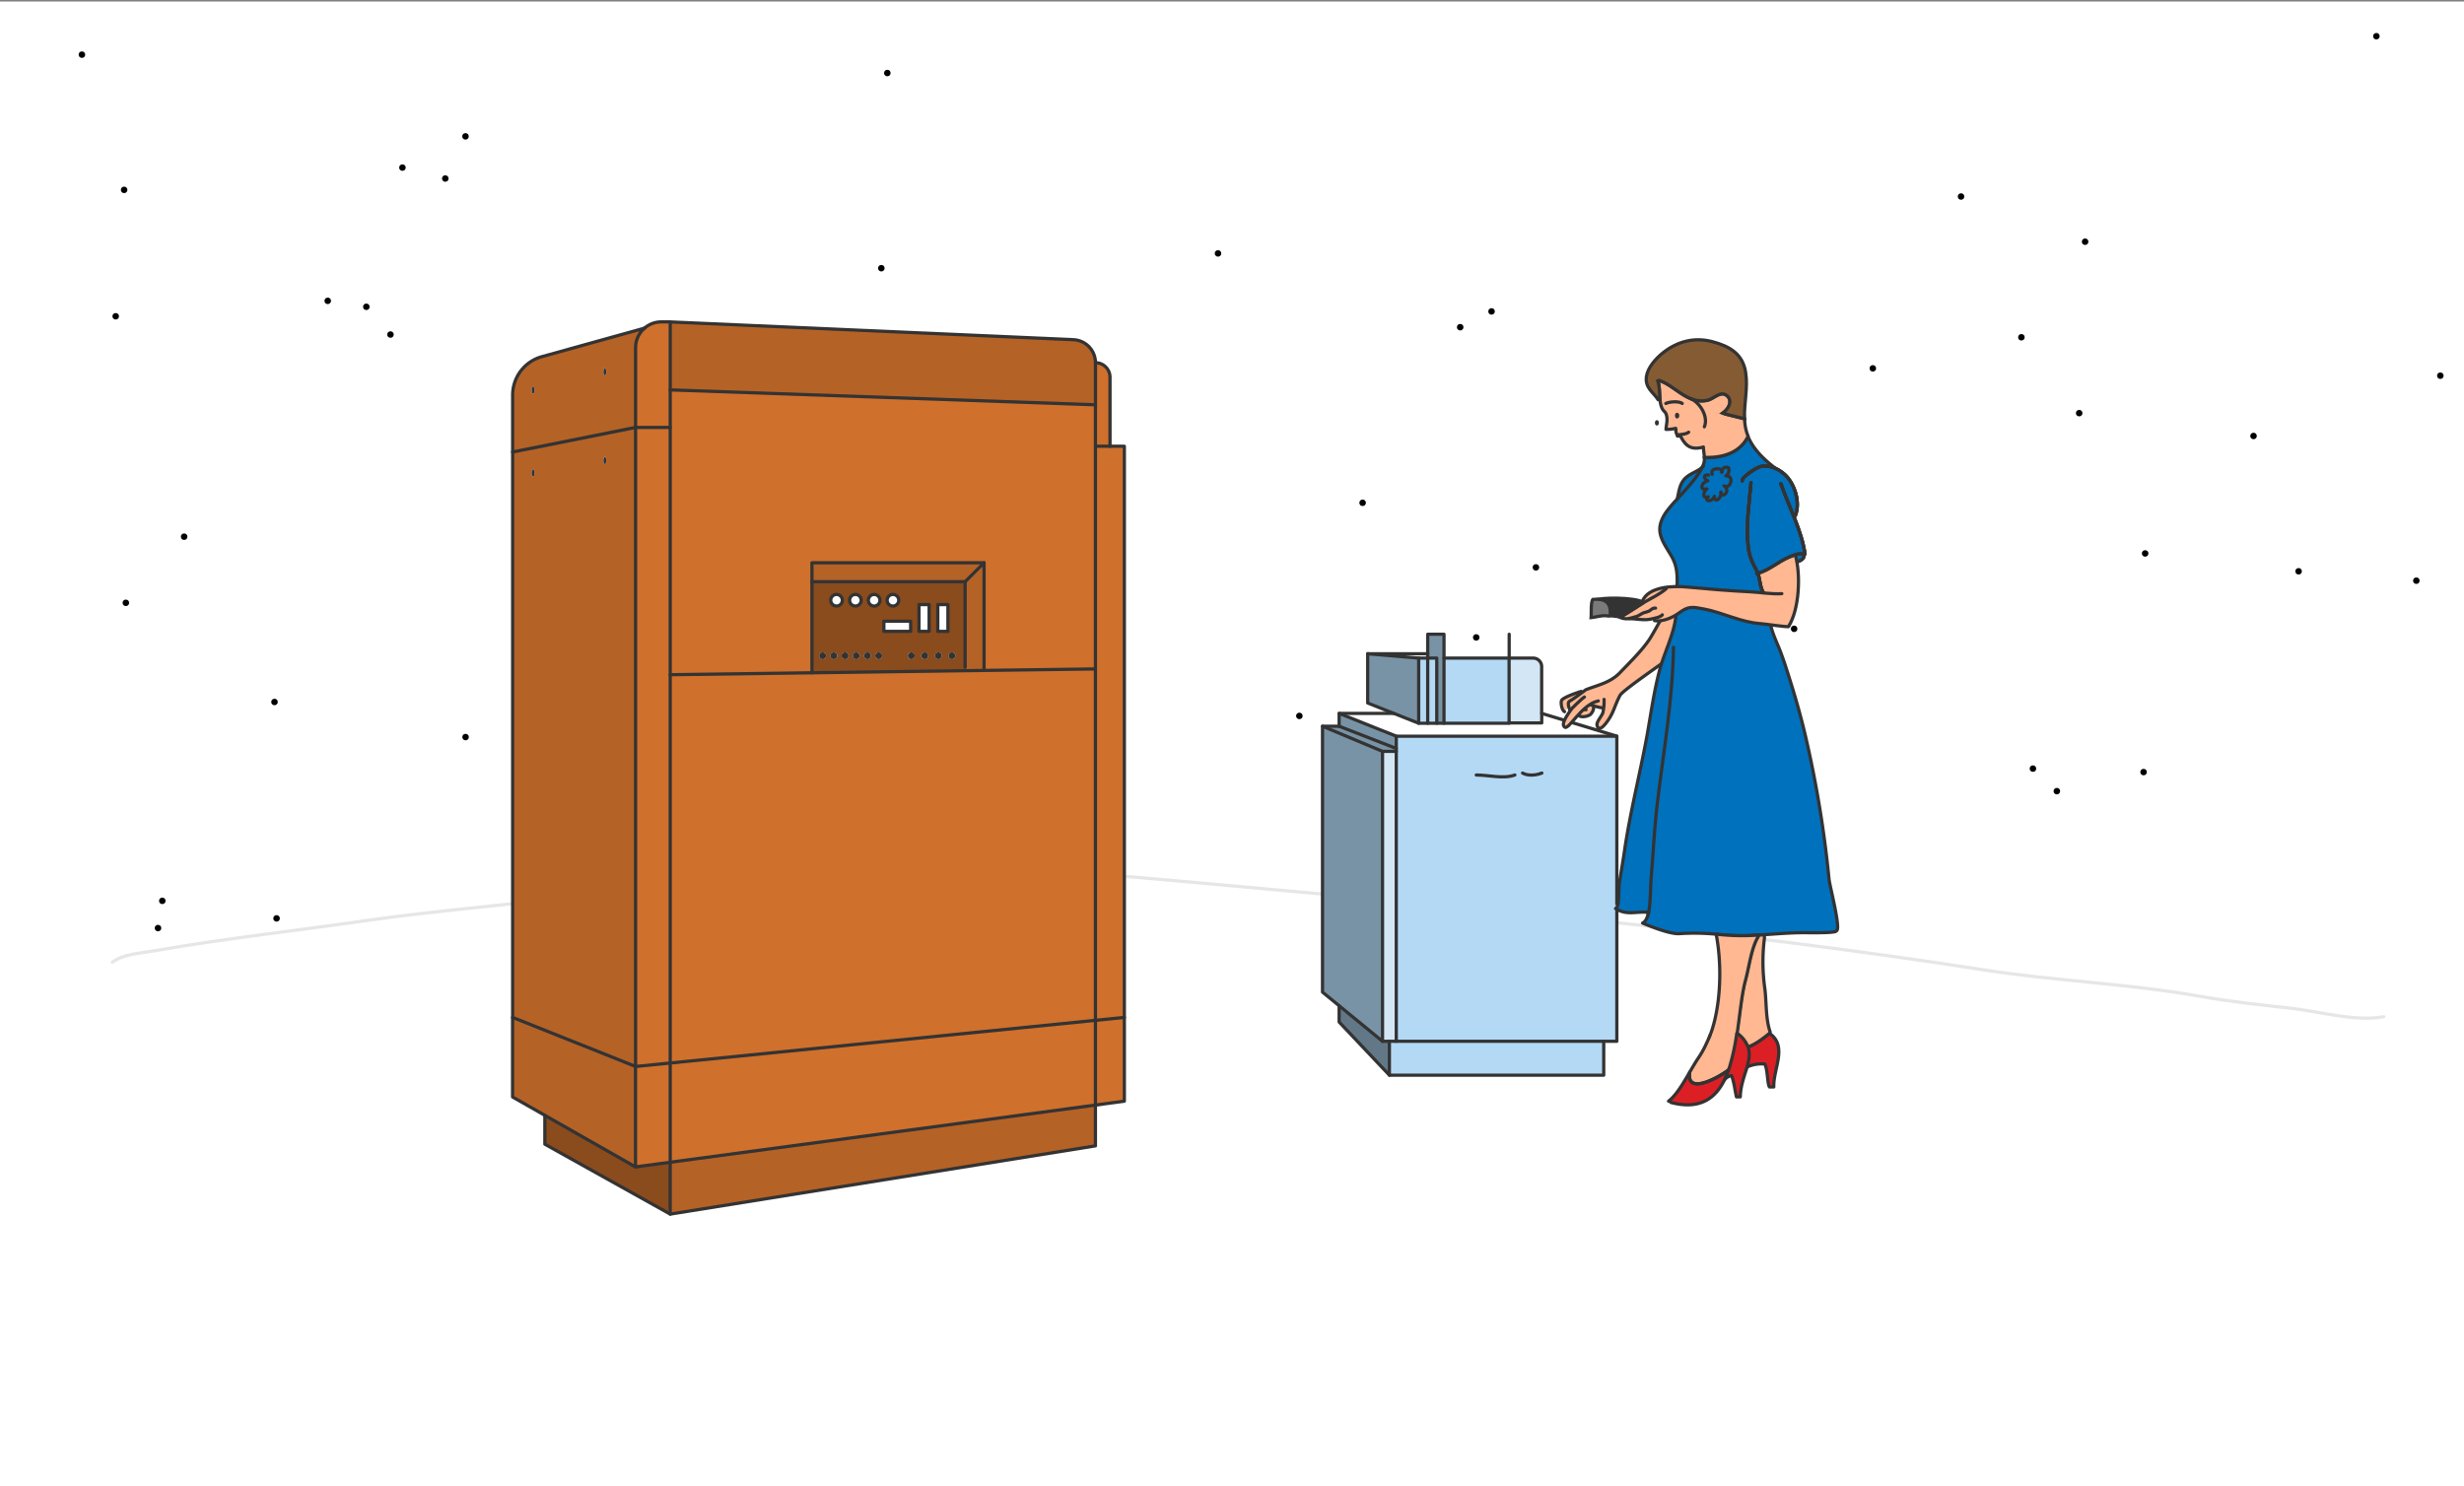 <svg id="hero-prototype" xmlns="http://www.w3.org/2000/svg" xmlns:xlink="http://www.w3.org/1999/xlink" viewBox="0 0 1525 920"><rect x="0" y="0" width="1525" height="920" fill="#808080" stroke="none"/><defs><style>.cls-1{fill:#fff;}.cls-2,.cls-7{fill:none;}.cls-2{stroke:#e6e6e6;}.cls-12,.cls-2,.cls-7{stroke-linecap:round;}.cls-14,.cls-15,.cls-17,.cls-2,.cls-7{stroke-linejoin:round;}.cls-12,.cls-14,.cls-15,.cls-16,.cls-17,.cls-19,.cls-2,.cls-20,.cls-7{stroke-width:2px;}.cls-3{fill:#b3d9f5;}.cls-4{fill:#d3e6f5;}.cls-5{fill:#7993a6;}.cls-6{fill:#637887;}.cls-12,.cls-14,.cls-15,.cls-16,.cls-17,.cls-19,.cls-20,.cls-7{stroke:#333;}.cls-8{fill:#cf702c;}.cls-9{fill:#b56226;}.cls-10{fill:#8a4b1d;}.cls-11,.cls-19{fill:#333;}.cls-12,.cls-15,.cls-18{fill:#ffb891;}.cls-12,.cls-16,.cls-19,.cls-20{stroke-miterlimit:10;}.cls-13,.cls-14{fill:#0071bc;}.cls-16{fill:#855b33;}.cls-17{fill:#dc1f25;}.cls-20{fill:#7a7a7a;}</style><symbol id="New_Symbol" data-name="New Symbol" viewBox="0 0 4 4"><circle cx="2" cy="2" r="2"/></symbol></defs><title>design-thinking</title><rect class="cls-1" y="0.94" width="1525" height="920"/><use width="4" height="4" transform="translate(247.08 101.74)" xlink:href="#New_Symbol"/><use width="4" height="4" transform="translate(273.59 108.51)" xlink:href="#New_Symbol"/><use width="4" height="4" transform="translate(286.1 82.42)" xlink:href="#New_Symbol"/><use width="4" height="4" transform="translate(1288.5 147.62)" xlink:href="#New_Symbol"/><use width="4" height="4" transform="translate(1284.83 253.74)" xlink:href="#New_Symbol"/><use width="4" height="4" transform="translate(1108.41 387.26)" xlink:href="#New_Symbol"/><use width="4" height="4" transform="translate(802.19 441.17)" xlink:href="#New_Symbol"/><use width="4" height="4" transform="translate(540.67 283.3)" xlink:href="#New_Symbol"/><use width="4" height="4" transform="translate(543.47 164.03)" xlink:href="#New_Symbol"/><use width="4" height="4" transform="translate(547.18 43.21)" xlink:href="#New_Symbol"/><use width="4" height="4" transform="translate(74.83 115.54)" xlink:href="#New_Symbol"/><use width="4" height="4" transform="translate(111.97 330.23)" xlink:href="#New_Symbol"/><use width="4" height="4" transform="translate(167.9 432.55)" xlink:href="#New_Symbol"/><use width="4" height="4" transform="translate(446.94 485.46)" xlink:href="#New_Symbol"/><use width="4" height="4" transform="translate(686.08 499.49)" xlink:href="#New_Symbol"/><use width="4" height="4" transform="translate(920.11 459.11)" xlink:href="#New_Symbol"/><use width="4" height="4" transform="translate(1063.51 403.7)" xlink:href="#New_Symbol"/><use width="4" height="4" transform="translate(1325.66 340.6)" xlink:href="#New_Symbol"/><use width="4" height="4" transform="translate(1493.5 357.46)" xlink:href="#New_Symbol"/><use width="4" height="4" transform="translate(1508.35 230.57)" xlink:href="#New_Symbol"/><use width="4" height="4" transform="translate(1468.77 20.41)" xlink:href="#New_Symbol"/><use width="4" height="4" transform="translate(751.84 154.87)" xlink:href="#New_Symbol"/><use width="4" height="4" transform="translate(841.34 309.25)" xlink:href="#New_Symbol"/><use width="4" height="4" transform="translate(948.6 349.22)" xlink:href="#New_Symbol"/><use width="4" height="4" transform="translate(1079.99 313.37)" xlink:href="#New_Symbol"/><use width="4" height="4" transform="translate(1211.71 119.66)" xlink:href="#New_Symbol"/><use width="4" height="4" transform="translate(48.7 31.83)" xlink:href="#New_Symbol"/><use width="4" height="4" transform="translate(69.61 193.79)" xlink:href="#New_Symbol"/><use width="4" height="4" transform="translate(75.9 371.17)" xlink:href="#New_Symbol"/><use width="4" height="4" transform="translate(98.45 555.65)" xlink:href="#New_Symbol"/><use width="4" height="4" transform="translate(95.79 572.51)" xlink:href="#New_Symbol"/><use width="4" height="4" transform="translate(169.17 566.51)" xlink:href="#New_Symbol"/><use width="4" height="4" transform="translate(286.15 454.27)" xlink:href="#New_Symbol"/><use width="4" height="4" transform="translate(319.92 334.95)" xlink:href="#New_Symbol"/><use width="4" height="4" transform="translate(375.43 244.71)" xlink:href="#New_Symbol"/><use width="4" height="4" transform="translate(668.55 290.65)" xlink:href="#New_Symbol"/><use width="4" height="4" transform="translate(911.65 392.58)" xlink:href="#New_Symbol"/><use width="4" height="4" transform="translate(1098.76 420.45)" xlink:href="#New_Symbol"/><use width="4" height="4" transform="translate(1256.21 473.79)" xlink:href="#New_Symbol"/><use width="4" height="4" transform="translate(1271.01 487.74)" xlink:href="#New_Symbol"/><use width="4" height="4" transform="translate(1324.69 475.94)" xlink:href="#New_Symbol"/><use width="4" height="4" transform="translate(1420.63 351.65)" xlink:href="#New_Symbol"/><use width="4" height="4" transform="translate(1392.74 267.88)" xlink:href="#New_Symbol"/><use width="4" height="4" transform="translate(1249.07 206.79)" xlink:href="#New_Symbol"/><use width="4" height="4" transform="translate(1157.12 226.03)" xlink:href="#New_Symbol"/><use width="4" height="4" transform="translate(921.14 190.78)" xlink:href="#New_Symbol"/><use width="4" height="4" transform="translate(901.73 200.54)" xlink:href="#New_Symbol"/><use width="4" height="4" transform="translate(496.79 245.13)" xlink:href="#New_Symbol"/><use width="4" height="4" transform="translate(343.86 269.04)" xlink:href="#New_Symbol"/><use width="4" height="4" transform="translate(239.66 205.09)" xlink:href="#New_Symbol"/><use width="4" height="4" transform="translate(224.73 187.92)" xlink:href="#New_Symbol"/><use width="4" height="4" transform="translate(200.84 184.24)" xlink:href="#New_Symbol"/><path class="cls-2" d="M69.54,595.65c6.67-5.11,17.26-5.55,25.65-7,43.49-7.65,87.43-12.43,131.15-18.74,43.42-6.27,87.07-9.35,130.51-15.28,34.06-4.65,68.66-10.82,103-12,48-1.66,95.46-6.86,143.62-5.58,45.86,1.21,91.26,5.15,136.93,9.31,162.5,14.82,325.81,28.77,487.15,54,44.36,6.92,89.75,8.53,133.81,16.35,18.83,3.34,37.84,5.35,56.86,7.47,17.38,1.93,39.91,8.52,57.13,5.17"/><polygon class="cls-3" points="1000.68 564.19 1000.68 644.6 992.57 644.6 864.17 644.6 864.17 465.12 864.17 463.33 864.17 455.72 1000.68 455.72 1000.68 559.56 1000.68 564.19"/><polygon class="cls-3" points="992.57 644.6 992.57 665.56 859.91 665.56 859.91 644.6 864.17 644.6 992.57 644.6"/><path class="cls-4" d="M954.2,412.66v34.86H934V407.38h14.9A5.28,5.28,0,0,1,954.2,412.66Z"/><polygon class="cls-3" points="934.05 447.71 893.71 447.71 893.71 407.38 934.05 407.38 934.05 447.52 934.05 447.71"/><polygon class="cls-5" points="893.71 407.38 893.71 447.71 889.23 447.71 889.23 407.38 883.63 407.38 883.63 404.69 883.63 392.61 893.71 392.61 893.71 407.38"/><rect class="cls-3" x="883.63" y="407.38" width="5.6" height="40.34"/><rect class="cls-3" x="878.04" y="407.38" width="5.59" height="40.34"/><polygon class="cls-5" points="878.04 407.38 878.04 447.71 862.68 441.63 846.48 435.18 846.48 404.69 878.04 407.38"/><polygon class="cls-4" points="864.17 465.12 864.17 644.6 859.91 644.6 855.66 644.6 855.66 465.12 864.17 465.12"/><polygon class="cls-5" points="864.17 455.72 864.17 463.33 828.81 449.56 828.81 441.63 864.17 455.72"/><polygon class="cls-6" points="859.91 644.6 859.91 665.56 828.81 632.67 828.81 622.59 855.66 644.6 859.91 644.6"/><polygon class="cls-5" points="855.66 465.12 855.66 644.6 828.81 622.59 818.52 614.16 818.52 449.56 855.66 465.12"/><polygon class="cls-5" points="855.66 465.12 818.52 449.56 828.81 449.56 864.17 463.33 864.17 465.12 855.66 465.12"/><polyline class="cls-7" points="992.57 644.6 1000.68 644.6 1000.68 564.19"/><polyline class="cls-7" points="1000.68 559.56 1000.68 455.72 864.17 455.72 864.17 463.33 864.17 465.12"/><polyline class="cls-7" points="855.66 644.6 828.81 622.59 818.52 614.16 818.52 449.56 855.66 465.12"/><polyline class="cls-7" points="864.17 644.6 864.17 465.12 855.66 465.12 855.66 644.6 859.91 644.6"/><polyline class="cls-7" points="818.52 449.56 828.81 449.56 864.17 463.33"/><polyline class="cls-7" points="828.81 449.56 828.81 441.63 864.17 455.72"/><polygon class="cls-7" points="992.57 644.6 992.57 665.56 859.91 665.56 859.91 644.6 864.17 644.6 992.57 644.6"/><polyline class="cls-7" points="828.81 622.59 828.81 632.67 859.91 665.56"/><polyline class="cls-7" points="878.04 447.71 862.68 441.63 846.48 435.18 846.48 404.69 878.04 407.38"/><polyline class="cls-7" points="883.63 447.71 878.04 447.71 878.04 407.38 883.63 407.38 889.23 407.38 889.23 447.71"/><polyline class="cls-7" points="893.71 407.38 893.71 392.61 883.63 392.61 883.63 404.69 883.63 407.38 883.63 447.71 889.23 447.71 893.71 447.71"/><polyline class="cls-7" points="934.05 447.52 934.05 447.71 893.71 447.71 893.71 407.38 934.05 407.38"/><line class="cls-7" x1="934.05" y1="392.61" x2="934.05" y2="407.38"/><path class="cls-7" d="M954.2,441.63v5.89H934V407.38h14.9a5.28,5.28,0,0,1,5.26,5.28v29Z"/><line class="cls-7" x1="846.48" y1="404.69" x2="883.63" y2="404.69"/><line class="cls-7" x1="828.81" y1="441.63" x2="862.68" y2="441.63"/><line class="cls-7" x1="1000.68" y1="455.72" x2="954.22" y2="441.63"/><path class="cls-7" d="M913.69,479.74c7.91,0.05,16.86,2.6,23.88,0"/><path class="cls-7" d="M942.33,478.54c3.19,1.79,8,1.56,11.94,0"/><polygon class="cls-8" points="695.88 629.82 695.88 681.67 677.98 684.07 677.98 631.62 695.88 629.82"/><polygon class="cls-8" points="695.88 276.24 695.88 629.82 677.98 631.62 677.98 414.09 677.98 276.24 686.93 276.24 695.88 276.24"/><path class="cls-8" d="M686.93,233.48v42.75h-9v-51.7A9,9,0,0,1,686.93,233.48Z"/><polygon class="cls-9" points="677.98 684.07 677.98 709.33 414.8 751.57 414.8 719.47 677.98 684.07"/><polygon class="cls-8" points="677.98 631.62 677.98 684.07 414.8 719.47 414.8 658.04 677.98 631.62"/><polygon class="cls-8" points="677.98 414.09 677.98 631.62 414.8 658.04 414.8 417.67 502.53 416.47 597.36 415.18 609.05 415.02 677.98 414.09"/><polygon class="cls-8" points="677.98 276.24 677.98 414.09 609.05 415.02 609.05 348.37 502.53 348.37 502.53 360.08 502.53 416.47 414.8 417.67 414.8 264.6 414.8 241.32 677.98 250.58 677.98 276.24"/><path class="cls-9" d="M678,224.53v26L414.8,241.32V199.25l249.54,11A14.28,14.28,0,0,1,678,224.53Z"/><polygon class="cls-9" points="609.05 348.37 609.05 415.02 597.36 415.18 597.33 413.11 597.33 360.08 609.05 348.37"/><polygon class="cls-9" points="609.05 348.37 597.33 360.08 502.53 360.08 502.53 348.37 609.05 348.37"/><path class="cls-10" d="M597.33,413.11l0,2.08-94.83,1.29v-56.4h94.8v53Zm-6.07-7.18a2.13,2.13,0,1,0-4.26,0A2.13,2.13,0,0,0,591.26,405.93Zm-4.58-15.11V374.26h-6.27v16.56h6.27Zm-3.81,15.11a2.12,2.12,0,1,0-2.13,2.13A2.12,2.12,0,0,0,582.86,405.93ZM575,390.82V374.26h-6.27v16.56H575Zm-0.57,15.11a2.12,2.12,0,1,0-2.11,2.13A2.12,2.12,0,0,0,574.46,405.93Zm-8.38,0a2.13,2.13,0,1,0-2.13,2.13A2.12,2.12,0,0,0,566.09,405.93Zm-2.47-15.11v-6.27H547.05v6.27h16.56Zm-7.38-19.25a3.58,3.58,0,1,0-3.58,3.58A3.59,3.59,0,0,0,556.24,371.57Zm-10.29,34.36a2.13,2.13,0,1,0-2.13,2.13A2.12,2.12,0,0,0,545.94,405.93Zm-1.34-34.36a3.58,3.58,0,1,0-3.58,3.58A3.59,3.59,0,0,0,544.6,371.57ZM539,405.93a2.12,2.12,0,1,0-2.13,2.13A2.12,2.12,0,0,0,539,405.93Zm-6-34.36a3.58,3.58,0,1,0-3.58,3.58A3.59,3.59,0,0,0,533,371.57Zm-0.9,34.36a2.13,2.13,0,1,0-2.13,2.13A2.12,2.12,0,0,0,532.07,405.93Zm-6.95,0a2.12,2.12,0,1,0-2.13,2.13A2.12,2.12,0,0,0,525.12,405.93Zm-3.8-34.36a3.58,3.58,0,1,0-3.58,3.58A3.59,3.59,0,0,0,521.33,371.57Zm-3.13,34.36a2.13,2.13,0,1,0-2.13,2.13A2.12,2.12,0,0,0,518.19,405.93Zm-6.95,0a2.12,2.12,0,1,0-2.13,2.13A2.12,2.12,0,0,0,511.25,405.93Z"/><path class="cls-11" d="M589.13,403.8a2.13,2.13,0,1,1,0,4.26A2.13,2.13,0,0,1,589.13,403.8Z"/><path class="cls-11" d="M580.73,403.8a2.13,2.13,0,1,1-2.11,2.13A2.12,2.12,0,0,1,580.73,403.8Z"/><path class="cls-11" d="M572.35,403.8a2.13,2.13,0,1,1-2.13,2.13A2.12,2.12,0,0,1,572.35,403.8Z"/><path class="cls-11" d="M564,403.8a2.13,2.13,0,1,1-2.13,2.13A2.12,2.12,0,0,1,564,403.8Z"/><path class="cls-11" d="M543.81,403.8a2.13,2.13,0,1,1-2.13,2.13A2.12,2.12,0,0,1,543.81,403.8Z"/><path class="cls-11" d="M536.87,403.8a2.13,2.13,0,1,1-2.11,2.13A2.12,2.12,0,0,1,536.87,403.8Z"/><path class="cls-11" d="M529.94,403.8a2.13,2.13,0,1,1-2.13,2.13A2.12,2.12,0,0,1,529.94,403.8Z"/><path class="cls-11" d="M523,403.8a2.13,2.13,0,1,1-2.11,2.13A2.12,2.12,0,0,1,523,403.8Z"/><path class="cls-11" d="M516.06,403.8a2.13,2.13,0,1,1-2.13,2.13A2.12,2.12,0,0,1,516.06,403.8Z"/><path class="cls-11" d="M509.12,403.8a2.13,2.13,0,1,1-2.11,2.13A2.12,2.12,0,0,1,509.12,403.8Z"/><polygon class="cls-10" points="414.8 719.47 414.8 751.57 337.21 708.29 337.21 690.43 393.32 722.35 414.8 719.47"/><polygon class="cls-8" points="414.8 658.04 414.8 719.47 393.32 722.35 393.32 660.19 414.8 658.04"/><polygon class="cls-8" points="414.8 417.67 414.8 658.04 393.32 660.19 393.32 264.6 414.8 264.6 414.8 417.67"/><path class="cls-8" d="M414.8,241.32V264.6H393.32V215.26a16,16,0,0,1,5.55-12.12h0a15.81,15.81,0,0,1,10.44-3.88h5.48v42.07Z"/><path class="cls-9" d="M335.28,220.81l63.59-17.67a16,16,0,0,0-5.55,12.12V264.6l-76.09,15.22V244.55A24.63,24.63,0,0,1,335.28,220.81Zm40,9.33c0-1.24-.39-2.24-0.9-2.24s-0.9,1-.9,2.24,0.41,2.24.9,2.24S375.26,231.37,375.26,230.14ZM330.8,241.47c0-1.24-.39-2.24-0.9-2.24s-0.9,1-.9,2.24,0.39,2.24.9,2.24S330.8,242.7,330.8,241.47Z"/><polygon class="cls-9" points="393.32 660.19 393.32 722.35 337.21 690.43 317.23 679.06 317.23 629.82 393.32 660.19"/><path class="cls-9" d="M393.32,264.6V660.19l-76.09-30.36v-350ZM375.26,285c0-1.24-.39-2.24-0.9-2.24s-0.9,1-.9,2.24,0.41,2.24.9,2.24S375.26,286.28,375.26,285ZM330.8,292.8c0-1.24-.39-2.24-0.9-2.24s-0.9,1-.9,2.24,0.39,2.24.9,2.24S330.8,294,330.8,292.8Z"/><path class="cls-11" d="M374.36,227.9c0.5,0,.9,1,0.9,2.24s-0.39,2.24-.9,2.24-0.9-1-.9-2.24S373.88,227.9,374.36,227.9Z"/><path class="cls-11" d="M374.36,282.81c0.5,0,.9,1,0.9,2.24s-0.39,2.24-.9,2.24-0.9-1-.9-2.24S373.88,282.81,374.36,282.81Z"/><ellipse class="cls-11" cx="329.91" cy="241.47" rx="0.9" ry="2.24"/><ellipse class="cls-11" cx="329.91" cy="292.8" rx="0.9" ry="2.24"/><polyline class="cls-7" points="677.98 250.58 677.98 276.24 677.98 414.09"/><polyline class="cls-7" points="414.8 417.67 414.8 264.6 414.8 241.32"/><polyline class="cls-7" points="609.05 415.02 609.05 348.37 502.53 348.37 502.53 360.08 502.53 416.47"/><polyline class="cls-7" points="609.05 348.37 597.33 360.08 597.33 413.11"/><line class="cls-7" x1="597.33" y1="360.08" x2="502.53" y2="360.08"/><path class="cls-7" d="M678,224.53a14.28,14.28,0,0,0-13.64-14.25l-249.54-11v42.07L678,250.58v-26Z"/><polygon class="cls-7" points="677.98 684.07 677.98 709.33 414.8 751.57 414.8 719.47 414.8 658.04 414.8 417.67 502.53 416.47 597.36 415.18 609.05 415.02 677.98 414.09 677.98 631.62 677.98 684.07"/><polygon class="cls-7" points="695.88 629.82 677.98 631.62 414.8 658.04 393.32 660.19 393.32 722.35 414.8 719.47 677.98 684.07 695.88 681.67 695.88 629.82"/><path class="cls-7" d="M398.89,203.14a15.81,15.81,0,0,1,10.44-3.88h5.48"/><path class="cls-7" d="M398.87,203.14l-63.59,17.67a24.63,24.63,0,0,0-18,23.74V629.82l76.09,30.36V215.26a16,16,0,0,1,5.55-12.12"/><line class="cls-7" x1="398.87" y1="203.14" x2="398.89" y2="203.14"/><polyline class="cls-7" points="317.23 279.82 393.32 264.6 414.8 264.6"/><polyline class="cls-7" points="317.23 629.82 317.23 679.06 337.21 690.43 393.32 722.35"/><polyline class="cls-7" points="414.8 751.57 337.21 708.29 337.21 690.43"/><polyline class="cls-7" points="695.88 629.82 695.88 276.24 686.93 276.24 677.98 276.24"/><path class="cls-7" d="M678,224.53a9,9,0,0,1,9,9v42.75"/><path class="cls-7" d="M521.33,371.57a3.58,3.58,0,1,1-3.58-3.58A3.59,3.59,0,0,1,521.33,371.57Z"/><path class="cls-7" d="M533,371.57a3.58,3.58,0,1,1-3.58-3.58A3.59,3.59,0,0,1,533,371.57Z"/><path class="cls-7" d="M544.6,371.57A3.58,3.58,0,1,1,541,368,3.59,3.59,0,0,1,544.6,371.57Z"/><path class="cls-7" d="M556.24,371.57a3.58,3.58,0,1,1-3.58-3.58A3.59,3.59,0,0,1,556.24,371.57Z"/><rect class="cls-7" x="568.77" y="374.26" width="6.27" height="16.56"/><rect class="cls-7" x="547.05" y="384.55" width="16.56" height="6.27"/><rect class="cls-7" x="580.41" y="374.26" width="6.27" height="16.56"/><ellipse class="cls-11" cx="1025.48" cy="261.75" rx="1.25" ry="1.66"/><path class="cls-12" d="M975.17,441.89s2.68,1.86,4.31,1.77a9.07,9.07,0,0,0,4.56-1.17c1.25-.86,3.17-3.94,1.83-6.33l-1-2-8.24,5Z"/><line class="cls-12" x1="979.38" y1="439.19" x2="981.62" y2="439.35"/><path class="cls-12" d="M984.2,436.19s5.63,2.18,8.76,2l3.13-.15,1.22-8-14.07.4Z"/><path class="cls-12" d="M978.54,428s-9.83,3.07-11.89,5.24c-1,1-.13,6.54,1.66,7.32"/><path class="cls-12" d="M992.78,432.95a32.9,32.9,0,0,1-.7,8.1c-0.51,2-4.11,5.83-3.65,7.88,1.07,4.79,5.12-.45,7.2-3.58,3.28-4.94,3.78-8.75,7-14.85,2-3.8,36.19-26.35,37.32-28.52,11.84-22.77-2-36.17-2-36.17-3.1,4.76-14.13,25.67-17.37,30.38-4.89,7.11-12,13.94-17.89,20.13s-13.33,7.61-21.22,10.65c0,0-7.56,5.76-9.91,7s0.77,7.08.77,7.08"/><path class="cls-12" d="M989.22,433.89c-10.36,2.17-18.11,17.91-20.71,16.28-1.87-1.17-1.2-4.06,4.42-11.67,0,0,6.37-6.37,7.69-7"/><path class="cls-13" d="M1065.86,291.14a3.19,3.19,0,0,0-.23,1C1065.7,291.84,1065.81,291.37,1065.86,291.14Zm-9.26,2.88,2.94-1c-0.61-3.06,4-3.47,6.36-2a2.62,2.62,0,0,1,4-1.34c0.55,2.11-.52,4.44-1.79,4.85,5.66-.13,2.83,8.63-1.11,6.21,4.53,3.1-1.16,8.13-1.9,4.26,0.27,3.78-4.15,6.64-4.06,2.22-1.34,4-6.93,3.13-3.78.25-3.74,1.84-3.29-3.17-.84-4.82-5.35,1.11-3-4.24.52-5.08C1054.78,296.76,1053.92,294,1056.61,294Z"/><path class="cls-13" d="M1042,297.19c3.08-4,8.47-5,11.69-8.09-2.86,6.09-10,13.73-15.72,20C1039,304.94,1039.24,300.77,1042,297.19Z"/><path class="cls-14" d="M1136.6,576.17c0,0.25-.4.47-1.16,0.64-3.83.81-16.06,0.56-19.18,0.56-8.1,0-16.26.7-24.38,1.24l-4,.23a135.45,135.45,0,0,1-23.56-.32c-0.77-.08-1.54-0.18-2.3-0.23a142.42,142.42,0,0,0-22.84-.32c-6.75.35-22.58-6.57-22.58-6.57,1.72-.71,2.72-3.06,3.26-4.74,0.05-.19.1-0.38,0.15-0.57s0.16-.57.2-0.79,0.07-.32.1-0.5c-7.71-.83-13.08,2.06-20.23-2.23l-0.18-.11,0.59-.58c1.78-1.52,1.18-11.1,1.76-15.1,0.95-6.53,2.14-13,3.09-19.58,3.45-24,9.61-47.79,14-71.77,2.48-13.69,4.35-27.84,8-41.29,1.31-4.79,3.24-9.68,5-14.61,2.64-7.11,5-14.3,5.1-21.46l0.59-17.9c0-6.68-.61-11-4-16.7-5.93-9.78-10.16-15.48-3-26.24a81.53,81.53,0,0,1,6.85-8.12c5.7-6.25,12.85-13.89,15.72-20v0c1.06-2.24,1.52-4.25,1.14-5.91v-0.07c10.7,0.48,22.06-2.55,27.06-13.1,3.33,8.18,10.13,14.55,17.08,19.89l1.78,1.35c6.63,5.43,11.35,17.85,7.17,26s-11.93,68-11.93,68c-0.35,3.15,3.13,11,4.73,14.8,2.43,5.81,4.35,11.86,6.3,18,3.88,12.19,7.55,24.84,10.45,37.34A684,684,0,0,1,1132,544.13C1132.39,548.4,1139.6,575.42,1136.6,576.17Z"/><path class="cls-7" d="M1020.25,565.29c-0.07.27-.13,0.54-0.2,0.79"/><path class="cls-7" d="M1035.75,400.72c-0.48,32.83-6.36,65.36-10.17,97.89-1.77,15-2.36,30.15-3.69,45.2-0.48,5.35-.16,14.2-1.54,21"/><path class="cls-7" d="M1039.93,264.66c-1,.11-1.92.29-2.84,0.47"/><path class="cls-7" d="M1026,235.77c-0.13-.32-0.25-0.65-0.4-0.95"/><path class="cls-7" d="M1039.93,269.75c1.88-.22,3.84-0.38,5.36-1.51"/><path class="cls-7" d="M1054.24,276.69c4.37-1.25,7.29-3.9,10.75-7.86"/><path class="cls-7" d="M1054.24,276.69v-0.08"/><path class="cls-7" d="M1038,309.08c1.06-4.14,1.25-8.31,4-11.89,3.08-4,8.47-5,11.69-8.09a0.06,0.06,0,0,0,0,0,4.93,4.93,0,0,0,.52-0.54"/><path class="cls-15" d="M1081.92,270c-5,10.56-16.36,13.58-27.06,13.1-0.19,0,.18,0,0,0-0.11-2.1-.57-4.28-0.62-6.4a13.7,13.7,0,0,1-2.08.5c-7.61,1.35-10-3.58-12.24-7.44a16.51,16.51,0,0,0-1.67.23c-0.59-1.68-1.2-2.3-1-4.17l-0.15-.68a22.06,22.06,0,0,1-6,.65c0.15-2.51.92-5,.52-7.68-0.55-3.71-2-2.94-3.15-5.82a17.84,17.84,0,0,1-1.1-5c-0.33-3.83-.07-8-1.34-11.46l0.8-.34c10,3.24,17.43,14.8,29.68,12.4,4-.79,8.33-6.22,12.24-3,4.1,3.38.82,8.65-2.54,10.88l1.78,0.59c3.9,1,7.67,1.9,11.75,2.93a34.58,34.58,0,0,0,.48,4.84A28.34,28.34,0,0,0,1081.92,270Z"/><path class="cls-16" d="M1079.72,259.23c-4.08-1-7.85-1.91-11.75-2.93l-1.78-.59c3.36-2.23,6.64-7.5,2.54-10.88-3.91-3.22-8.21,2.2-12.24,3-12.25,2.4-19.73-9.15-29.68-12.4l-0.8.34c1.26,3.47,1,7.63,1.34,11.46l-1.13.13C1023,242.59,1018,240,1019,233c0.82-5.43,5.68-10.93,9.87-14.32,9.16-7.42,19.79-10.14,31-7.17,10.57,2.82,18.8,7.52,20.55,19.1C1081.94,240.27,1079.3,249.8,1079.72,259.23Z"/><path class="cls-7" d="M1079.92,259.29l-0.2-.05"/><path class="cls-7" d="M1031,249.75c2.4-1.2,8.36-1.5,10.15,0"/><path class="cls-7" d="M1065.9,291c-2.36-1.45-7-1-6.36,2a3.62,3.62,0,0,0,.16.59"/><path class="cls-7" d="M1065.59,292.27a1.18,1.18,0,0,0,0-.16c0.07-.27.18-0.73,0.23-1"/><path class="cls-7" d="M1065.86,291.14a3.19,3.19,0,0,0-.23,1"/><path class="cls-7" d="M1065.86,291.14a0.25,0.25,0,0,1,0-.11"/><path class="cls-7" d="M1065.08,304.53a2.06,2.06,0,0,1,.05.47v0c0.73,3.87,6.43-1.16,1.9-4.26,3.94,2.42,6.77-6.34,1.11-6.21,1.27-.41,2.35-2.74,1.79-4.85a2.62,2.62,0,0,0-4,1.34"/><path class="cls-7" d="M1057.47,294.09a5.2,5.2,0,0,0-.86-0.07c-2.69,0-1.83,2.74.36,3.56-3.56.84-5.87,6.19-.52,5.08-2.45,1.65-2.9,6.66.84,4.82-3.15,2.88,2.43,3.72,3.78-.25-0.09,4.42,4.33,1.56,4.06-2.22"/><path class="cls-7" d="M1046.35,246.76c5.71,2.43,11.17,11.08,8.5,17.46"/><path class="cls-17" d="M1095.13,639.64c11.49,8,2.29,21.91,2.69,33.21h-2.69c-1.31-1.83-1-10.31-2.85-14.16a21.53,21.53,0,0,0-10.58,1.63l-4.5,2c1.22-4.33,1.45-8,0-12l5.4-2.52C1086.76,646.23,1091.84,642.41,1095.13,639.64Z"/><path class="cls-15" d="M1095.58,638.83l-0.45.81c-3.29,2.77-8.38,6.59-12.53,8.15l-5.4,2.52c-1-2.7-2.3-10.66-2.3-10.66,1.79-12.12,2.83-24.31,5.21-33,2.27-8.34,3.51-19.76,7.86-26.85l-0.05-.91c1.31-.07,2.63-0.14,4-0.23l0.13,2a117.1,117.1,0,0,0,.21,31.15C1093.4,620.48,1092.7,630.63,1095.58,638.83Z"/><path class="cls-18" d="M1088.21,579.75c-4.35,7.09-5.58,18.52-7.86,26.86-2.38,8.72-3.42,20.91-5.21,33,0,0.15,0,.29-0.07.44a132.1,132.1,0,0,1-4.59,21,12,12,0,0,1-14.9-11.64,12.54,12.54,0,0,1,.23-2.36c0.72-1.5,1.38-3,2-4.58a80.93,80.93,0,0,0,3.53-11.28c3.81-16.13,4-36,.93-52.37l0.05-.57c0.75,0.05,1.52.14,2.3,0.23a135.48,135.48,0,0,0,23.56.32Z"/><path class="cls-7" d="M1057.8,642.51a80.93,80.93,0,0,0,3.53-11.28c3.81-16.13,4-36,.93-52.37l0.05-.57c0.75,0.05,1.52.14,2.3,0.23a135.48,135.48,0,0,0,23.56.32l0.05,0.91c-4.35,7.09-5.58,18.52-7.86,26.86-2.38,8.72-3.42,20.91-5.21,33,0,0.15,0,.29-0.07.44"/><path class="cls-18" d="M1074.83,640.08a131.06,131.06,0,0,1-4.59,21l-0.41,1.2c-6,4.64-26.41,16-24.06,1.4,1.87-3.2,3.63-6.26,5.32-8.73a58.26,58.26,0,0,0,4.49-7.88c0.71-1.49,1.37-3,2-4.55a12,12,0,0,1,9.81-5.09A11.87,11.87,0,0,1,1074.83,640.08Z"/><path class="cls-17" d="M1069.84,662.3a52,52,0,0,1-2.48,6.05c-5.75,11.78-15.47,18.78-33.19,14.11a2.23,2.23,0,0,0-1.49-.82c4.8-3.66,9.15-11.11,13.1-17.94C1043.43,678.31,1063.88,666.94,1069.84,662.3Z"/><path class="cls-7" d="M1069.84,662.3c-6,4.64-26.41,16-24.06,1.4,1.87-3.2,3.63-6.26,5.32-8.73a58.25,58.25,0,0,0,4.49-7.88c0.71-1.49,2.31-4.86,2.9-6.39"/><path class="cls-17" d="M1081.37,660.21c-1.59,5.61-4.15,11.71-4.28,18.76-0.28,0-2.13,0-2.4,0-1-4.44-1.4-8.93-3-13.16a7.54,7.54,0,0,0-4.33,2.56l0,0a52,52,0,0,0,2.48-6.05l0.41-1.2a131.06,131.06,0,0,0,4.59-21c0-.15.05-0.29,0.07-0.44l0.53,0.09a18.89,18.89,0,0,1,6.34,8.11C1083.23,651.84,1082.59,655.87,1081.37,660.21Z"/><path class="cls-13" d="M1117.11,343c-0.89-7-3.42-14.5-6.34-21.94l0.37-1.93c3.43-8.21-.55-20.53-7.16-26-4-3.24-8.5-5.25-13.76-4.51-3.29.47-12.9,7.37-11.9,9l3.6,40.3c0.74,7,2.4,11.13,5.35,17,6.64-1.24,18.54-4.43,25.06-7.16,1.68-.46,5.35-1.49,4.77-4.77"/><path class="cls-18" d="M1088,355c2.1,4.16,1,8.45,3.49,11.94-3-.29-5.4-0.41-8.11-0.55-13.44-.66-26.46-1.76-39.66-3-7.9-.74-23.83-0.45-27.35,9.14v1.14c-5.22,2.93-8.73,6.11-14.4,8.18a9.82,9.82,0,0,0,5.38,1.21c3.3,0,7.41.58,10.73,0.58a19,19,0,0,0,4.77-.61,1.38,1.38,0,0,0,1.19,1.21c4.58,0.54,10.79-1.53,15.18-4.78,5.78-4.27,8.09-3.84,15.55-2.4,11.67,2.26,22.65,8.14,34.61,9,3.86,0.27,17,2.37,17.6,1.78,0,0,10.17-13.89,4.18-44.16,0,0-5.44,1-13.43,6.56-6.82,4.78-10.44,4.78-10.44,4.78"/><path class="cls-7" d="M1003.13,381.81c5.36-2.68,10.29-6.62,15.51-9.55,4.23-2.37,8.75-4.58,12.53-7.76"/><path class="cls-7" d="M1001.94,381.81a9.82,9.82,0,0,0,5.38,1.21c1.61-.22,3.38-0.85,5.06-1.26s3.37-1.85,5.06-2.48a20.75,20.75,0,0,0,3.12-1c1.33-.74,2.38-2.08,4.06-1.83"/><path class="cls-7" d="M1008.5,383c3.3,0,6.23.6,9.55,0.6a19,19,0,0,0,4.77-.61c1.74-.41,4.75-0.94,6-2.37"/><path class="cls-7" d="M1016.34,372.49c3.52-9.6,19.45-9.89,27.35-9.14,13.2,1.24,26.23,2.35,39.66,3,6,0.29,13.27,1.58,19.45,1.14"/><path class="cls-7" d="M1083.7,298.86c-1.12,13.43-3.19,25.53-1.77,39.11,0.74,7,2.56,9.92,5.51,15.78,2.1,4.16,1.57,9.66,4,13.15"/><path class="cls-7" d="M1087.28,355c6.64-1.24,13.16-7.27,19.69-10,1.61-.67,7.24-3.18,8.83-1.82,2.35,2-1.78,4.19-3.46,4.65"/><path class="cls-7" d="M1111.15,343.62c3.44,11.87,2.56,33.51-4.18,44.16"/><path class="cls-7" d="M1024,384.2c4.54,0.8,10.79-1.53,15.18-4.78,5.78-4.27,8.09-3.84,15.55-2.4,11.67,2.26,22.65,8.14,34.61,9,3.86,0.27,17,2.37,17.6,1.78"/><path class="cls-7" d="M1078.32,297.67c-1-1.61,8.61-8.52,11.9-9,5.25-.75,9.8,1.26,13.76,4.51,6.61,5.42,10.59,17.75,7.16,26"/><path class="cls-7" d="M1102.2,299.46c4.83,13.75,13.14,29.54,14.92,43.56"/><path class="cls-19" d="M1001.94,381.22h-5.37l-10.14-9.55c5.28-2.2,24.88-1.72,29.91.82v1.14l-13.2,8.18c-1.79,0-4.77-.6-6.56-0.6"/><path class="cls-7" d="M1083.7,298.86c-1.12,13.43-3.19,25.53-1.77,39.11,0.74,7,2.56,9.92,5.51,15.78,2.1,4.16,1.57,9.66,4,13.15"/><path class="cls-7" d="M1087.28,355c6.64-1.24,13.16-7.27,19.69-10,1.61-.67,7.24-3.18,8.83-1.82,2.35,2-1.78,4.19-3.46,4.65"/><path class="cls-7" d="M1111.15,319.15c3.43-8.21-.55-20.53-7.16-26-4-3.24-8.5-5.25-13.76-4.51-3.29.47-12.9,7.37-11.9,9"/><path class="cls-7" d="M1102.2,299.46c4.83,13.75,13.14,29.54,14.92,43.56"/><path class="cls-7" d="M1083.7,298.86c-1.12,13.43-3.19,25.53-1.77,39.11,0.74,7,2.56,9.92,5.51,15.78,2.1,4.16,1.57,9.66,4,13.15"/><path class="cls-7" d="M1078.32,297.67c-1-1.61,8.61-8.52,11.9-9,5.25-.75,9.8,1.26,13.76,4.51,6.61,5.42,10.59,17.75,7.16,26"/><path class="cls-7" d="M1102.2,299.46c4.83,13.75,13.14,29.54,14.92,43.56"/><path class="cls-20" d="M985.83,371.07c-1.35,2.09-.81,7.67-1.1,11.25,3.15-.27,7.07-1.65,10.43-1a1.2,1.2,0,0,0,1.46-1.08C997,373,993.57,370.41,985.83,371.07Z"/><ellipse class="cls-11" cx="1037.99" cy="257.28" rx="1.34" ry="1.79"/><path class="cls-7" d="M1038.12,269.28c2.33-.44,5-0.27,7-1.73"/></svg>